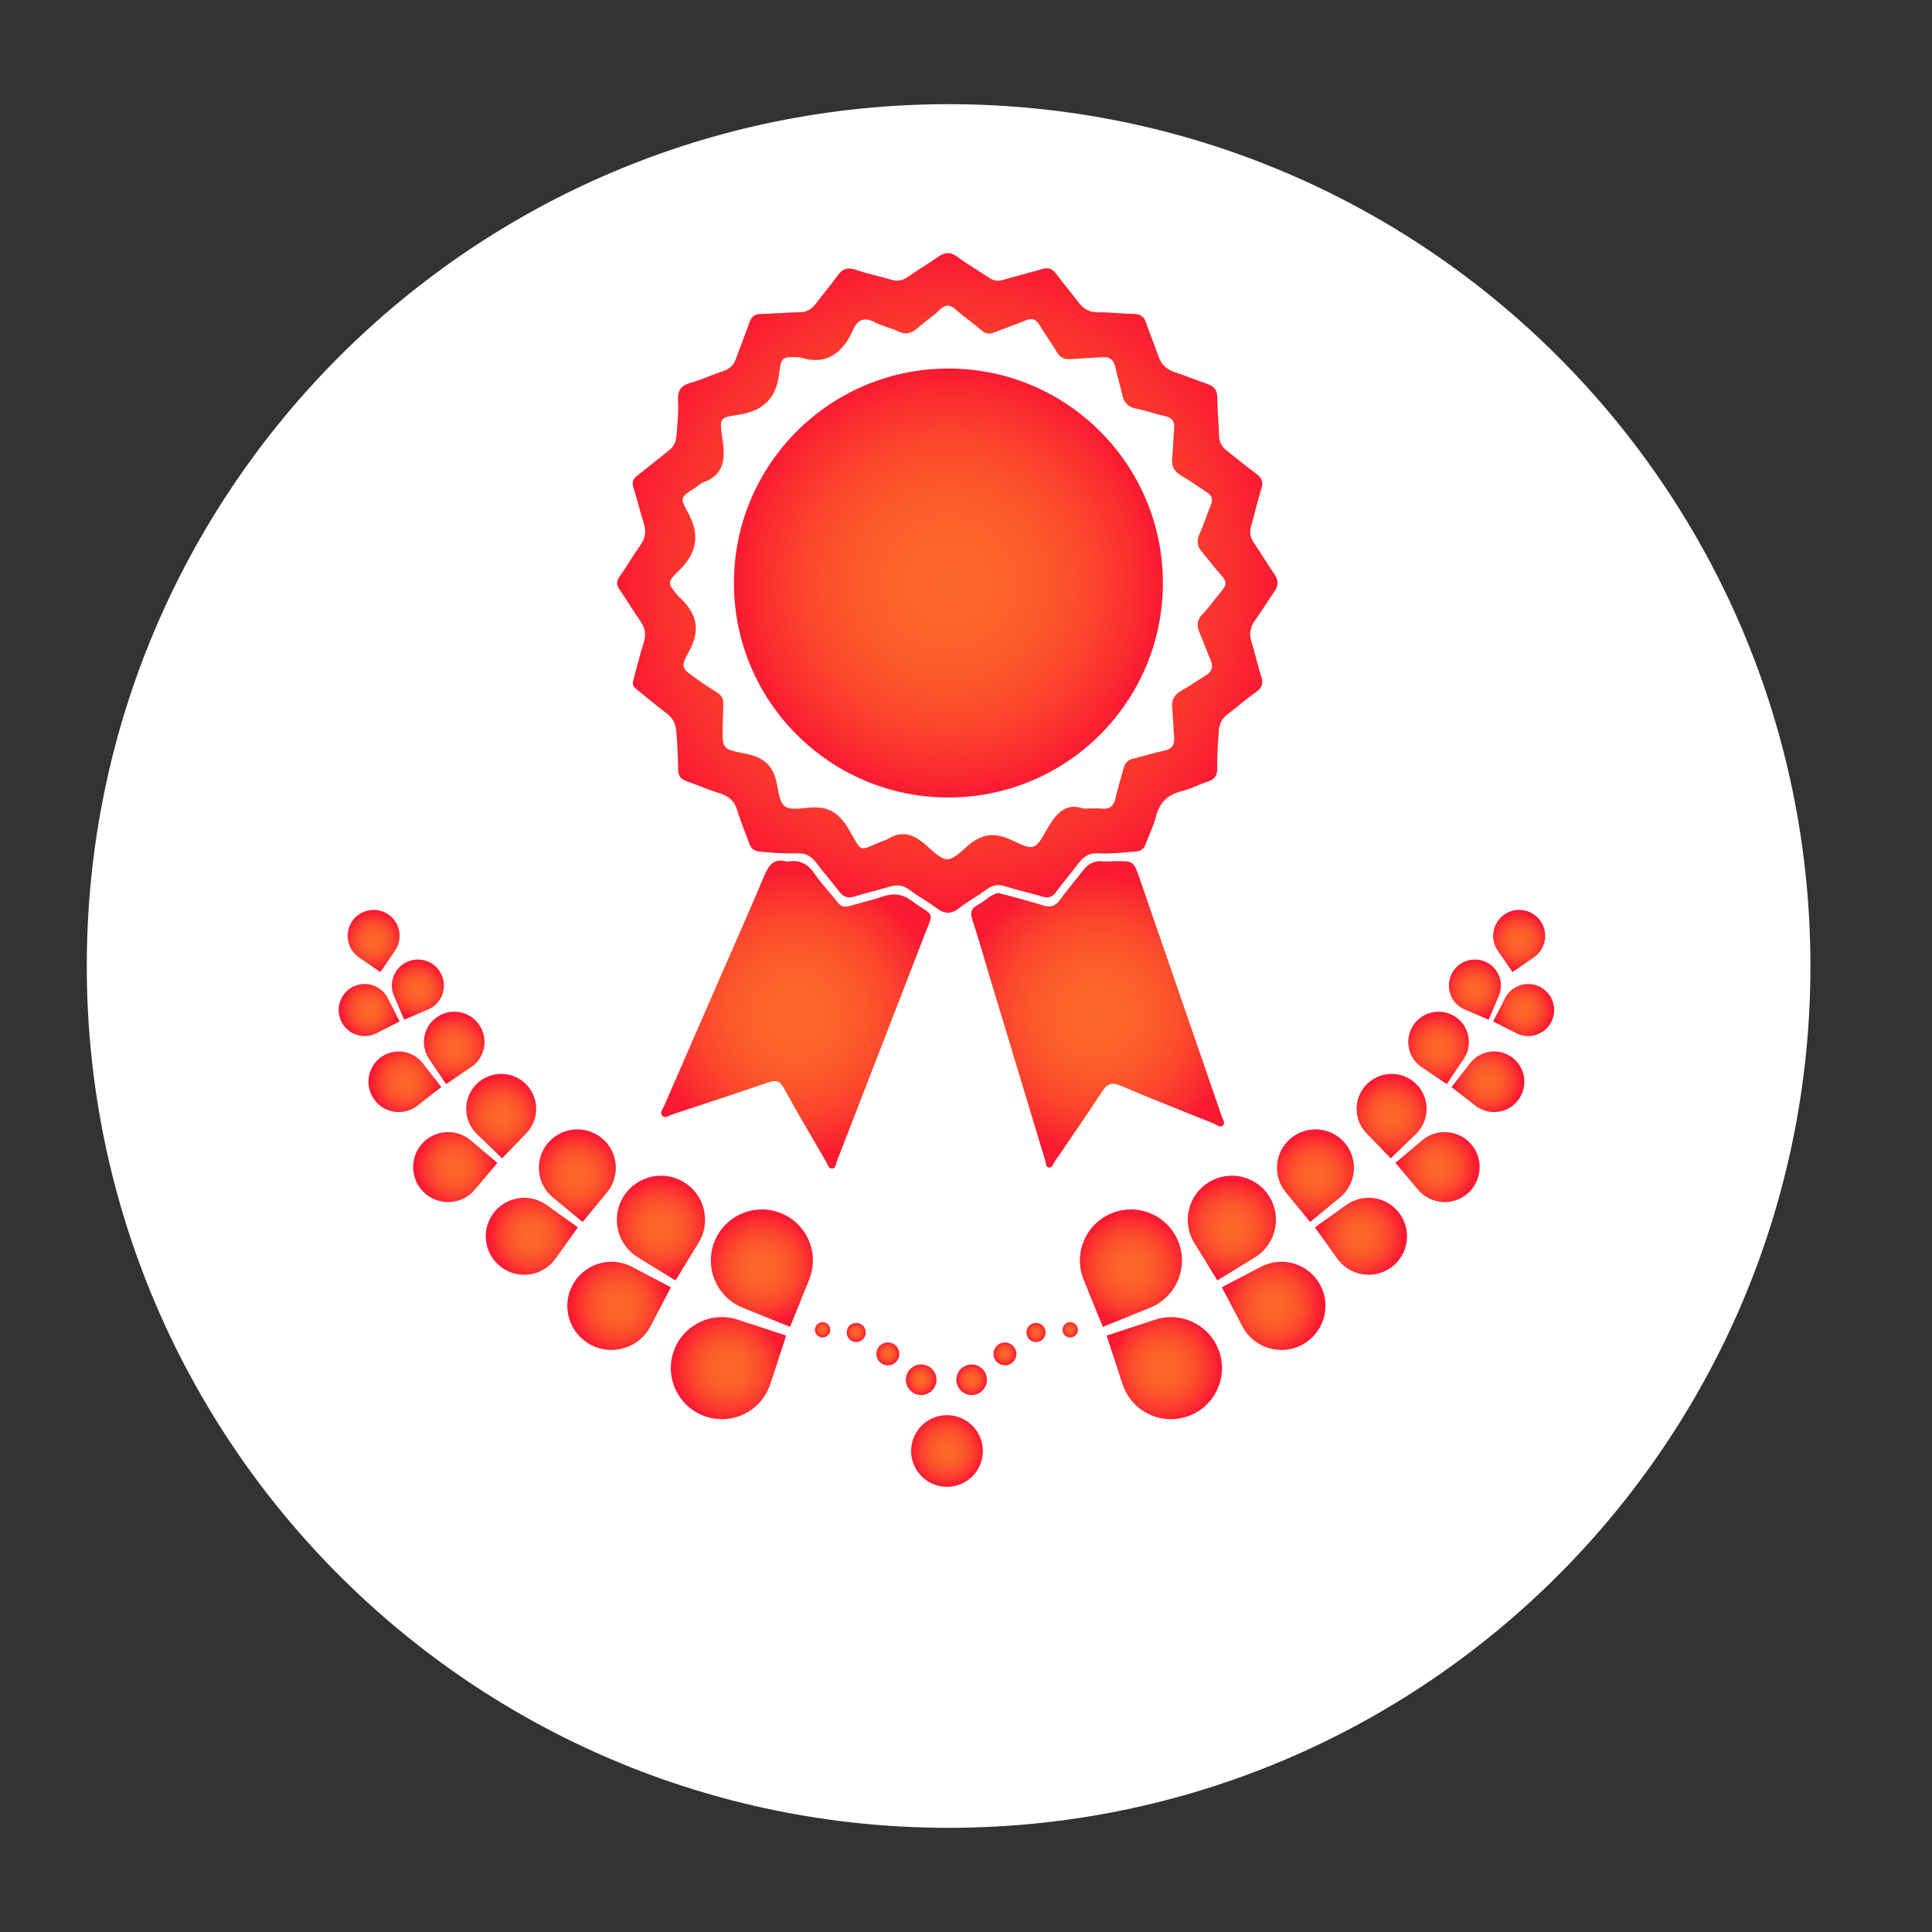 <?xml version="1.0" encoding="utf-8"?>
<!-- Generator: Adobe Illustrator 16.0.0, SVG Export Plug-In . SVG Version: 6.00 Build 0)  -->
<!DOCTYPE svg PUBLIC "-//W3C//DTD SVG 1.1//EN" "http://www.w3.org/Graphics/SVG/1.1/DTD/svg11.dtd">
<svg version="1.1" id="Capa_1" xmlns="http://www.w3.org/2000/svg" xmlns:xlink="http://www.w3.org/1999/xlink" x="0px" y="0px"
	 width="1080px" height="1080px" viewBox="0 0 1080 1080" enable-background="new 0 0 1080 1080" xml:space="preserve">
<rect x="0" y="0" width="1080" height="1080" fill="#333333" stroke="none"/>
<g>
	<g>
		<g>
			<g>
				<path fill-rule="evenodd" clip-rule="evenodd" fill="#FFFFFF" d="M1012.038,540.002c0,266.06-215.687,481.761-481.762,481.761
					c-266.071,0-481.764-215.701-481.764-481.761c0-266.067,215.692-481.765,481.764-481.765
					C796.352,58.237,1012.038,273.935,1012.038,540.002z"/>
			</g>
		</g>
	</g>
</g>
<g>
	
		<radialGradient id="SVGID_2_" cx="281.676" cy="620.177" r="27.278" gradientTransform="matrix(1.116 0 0 1.116 92.834 72.585)" gradientUnits="userSpaceOnUse">
		<stop  offset="0" style="stop-color:#FD6729"/>
		<stop  offset="0.237" style="stop-color:#FD6329"/>
		<stop  offset="0.461" style="stop-color:#FC582B"/>
		<stop  offset="0.679" style="stop-color:#FC452D"/>
		<stop  offset="0.893" style="stop-color:#FB2A30"/>
		<stop  offset="1" style="stop-color:#FA1A32"/>
	</radialGradient>
	<path fill="url(#SVGID_2_)" d="M430.604,773.689l8.886-27.112l-27.088-8.871c-14.979-4.907-31.096,3.255-36.003,18.229
		c-4.89,14.952,3.272,31.065,18.254,35.97C409.624,796.815,425.708,788.635,430.604,773.689"/>
	
		<radialGradient id="SVGID_4_" cx="298.391" cy="570.098" r="27.553" gradientTransform="matrix(1.116 0 0 1.116 92.834 72.585)" gradientUnits="userSpaceOnUse">
		<stop  offset="0" style="stop-color:#FD6729"/>
		<stop  offset="0.237" style="stop-color:#FD6329"/>
		<stop  offset="0.461" style="stop-color:#FC582B"/>
		<stop  offset="0.679" style="stop-color:#FC452D"/>
		<stop  offset="0.893" style="stop-color:#FB2A30"/>
		<stop  offset="1" style="stop-color:#FA1A32"/>
	</radialGradient>
	<path fill="url(#SVGID_4_)" d="M415.191,731.042l26.453,10.697l10.687-26.427c5.911-14.611-1.145-31.242-15.753-37.15
		c-14.586-5.896-31.213,1.154-37.124,15.763C393.543,708.538,400.609,725.139,415.191,731.042"/>
	
		<radialGradient id="SVGID_5_" cx="226.898" cy="588.984" r="24.097" gradientTransform="matrix(1.116 0 0 1.116 92.834 72.585)" gradientUnits="userSpaceOnUse">
		<stop  offset="0" style="stop-color:#FD6729"/>
		<stop  offset="0.237" style="stop-color:#FD6329"/>
		<stop  offset="0.461" style="stop-color:#FC582B"/>
		<stop  offset="0.679" style="stop-color:#FC452D"/>
		<stop  offset="0.893" style="stop-color:#FB2A30"/>
		<stop  offset="1" style="stop-color:#FA1A32"/>
	</radialGradient>
	<path fill="url(#SVGID_5_)" d="M363.613,741.44l11.445-21.848l-21.822-11.438c-12.062-6.321-26.969-1.661-33.294,10.397
		c-6.31,12.048-1.656,26.951,10.421,33.272C342.421,758.148,357.307,753.474,363.613,741.44"/>
	
		<radialGradient id="SVGID_6_" cx="247.842" cy="550.018" r="24.251" gradientTransform="matrix(1.116 0 0 1.116 92.834 72.585)" gradientUnits="userSpaceOnUse">
		<stop  offset="0" style="stop-color:#FD6729"/>
		<stop  offset="0.237" style="stop-color:#FD6329"/>
		<stop  offset="0.461" style="stop-color:#FC582B"/>
		<stop  offset="0.679" style="stop-color:#FC452D"/>
		<stop  offset="0.893" style="stop-color:#FB2A30"/>
		<stop  offset="1" style="stop-color:#FA1A32"/>
	</radialGradient>
	<path fill="url(#SVGID_6_)" d="M356.568,702.874l21.026,12.903l12.885-21.003c7.13-11.612,3.491-26.8-8.117-33.921
		c-11.594-7.115-26.771-3.477-33.9,8.128C341.333,680.595,344.983,695.76,356.568,702.874"/>
	
		<radialGradient id="SVGID_7_" cx="183.173" cy="554.139" r="21.258" gradientTransform="matrix(1.116 0 0 1.116 92.834 72.585)" gradientUnits="userSpaceOnUse">
		<stop  offset="0" style="stop-color:#FD6729"/>
		<stop  offset="0.237" style="stop-color:#FD6329"/>
		<stop  offset="0.461" style="stop-color:#FC582B"/>
		<stop  offset="0.679" style="stop-color:#FC452D"/>
		<stop  offset="0.893" style="stop-color:#FB2A30"/>
		<stop  offset="1" style="stop-color:#FA1A32"/>
	</radialGradient>
	<path fill="url(#SVGID_7_)" d="M310.529,703.607l12.516-17.509l-17.49-12.504c-9.671-6.9-23.113-4.672-30.021,4.999
		c-6.896,9.649-4.657,23.092,5.012,30.003C290.212,715.504,303.633,713.253,310.529,703.607"/>
	
		<radialGradient id="SVGID_8_" cx="205.971" cy="523.783" r="21.325" gradientTransform="matrix(1.116 0 0 1.116 92.834 72.585)" gradientUnits="userSpaceOnUse">
		<stop  offset="0" style="stop-color:#FD6729"/>
		<stop  offset="0.237" style="stop-color:#FD6329"/>
		<stop  offset="0.461" style="stop-color:#FC582B"/>
		<stop  offset="0.679" style="stop-color:#FC452D"/>
		<stop  offset="0.893" style="stop-color:#FB2A30"/>
		<stop  offset="1" style="stop-color:#FA1A32"/>
	</radialGradient>
	<path fill="url(#SVGID_8_)" d="M309.072,669.429l16.615,13.679l13.656-16.604c7.554-9.185,6.232-22.741-2.948-30.291
		c-9.161-7.539-22.718-6.214-30.276,2.963C298.569,648.352,299.912,661.894,309.072,669.429"/>
	
		<radialGradient id="SVGID_9_" cx="144.831" cy="519.475" r="19.397" gradientTransform="matrix(1.116 0 0 1.116 92.834 72.585)" gradientUnits="userSpaceOnUse">
		<stop  offset="0" style="stop-color:#FD6729"/>
		<stop  offset="0.237" style="stop-color:#FD6329"/>
		<stop  offset="0.461" style="stop-color:#FC582B"/>
		<stop  offset="0.679" style="stop-color:#FC452D"/>
		<stop  offset="0.893" style="stop-color:#FB2A30"/>
		<stop  offset="1" style="stop-color:#FA1A32"/>
	</radialGradient>
	<path fill="url(#SVGID_9_)" d="M265.441,665.009l12.609-14.963l-14.953-12.602c-8.265-6.955-20.611-5.903-27.574,2.357
		c-6.949,8.255-5.89,20.597,2.373,27.56C246.161,674.329,258.489,673.256,265.441,665.009"/>
	
		<radialGradient id="SVGID_10_" cx="167.84" cy="493.949" r="19.422" gradientTransform="matrix(1.116 0 0 1.116 92.834 72.585)" gradientUnits="userSpaceOnUse">
		<stop  offset="0" style="stop-color:#FD6729"/>
		<stop  offset="0.237" style="stop-color:#FD6329"/>
		<stop  offset="0.461" style="stop-color:#FC582B"/>
		<stop  offset="0.679" style="stop-color:#FC452D"/>
		<stop  offset="0.893" style="stop-color:#FB2A30"/>
		<stop  offset="1" style="stop-color:#FA1A32"/>
	</radialGradient>
	<path fill="url(#SVGID_10_)" d="M266.586,633.928l14.072,13.594l13.584-14.063c7.508-7.781,7.291-20.165-0.484-27.666
		c-7.763-7.498-20.146-7.285-27.655,0.493C258.59,614.059,258.829,626.43,266.586,633.928"/>
	
		<radialGradient id="SVGID_11_" cx="119.59" cy="476.748" r="16.78" gradientTransform="matrix(1.116 0 0 1.116 92.834 72.585)" gradientUnits="userSpaceOnUse">
		<stop  offset="0" style="stop-color:#FD6729"/>
		<stop  offset="0.237" style="stop-color:#FD6329"/>
		<stop  offset="0.461" style="stop-color:#FC582B"/>
		<stop  offset="0.679" style="stop-color:#FC452D"/>
		<stop  offset="0.893" style="stop-color:#FB2A30"/>
		<stop  offset="1" style="stop-color:#FA1A32"/>
	</radialGradient>
	<path fill="url(#SVGID_11_)" d="M233.299,618.091l13.379-10.409l-10.401-13.364c-5.748-7.388-16.397-8.724-23.79-2.975
		c-7.375,5.742-8.697,16.395-2.951,23.781C215.283,622.516,225.922,623.824,233.299,618.091"/>
	
		<radialGradient id="SVGID_12_" cx="144.315" cy="459.785" r="16.719" gradientTransform="matrix(1.116 0 0 1.116 92.834 72.585)" gradientUnits="userSpaceOnUse">
		<stop  offset="0" style="stop-color:#FD6729"/>
		<stop  offset="0.237" style="stop-color:#FD6329"/>
		<stop  offset="0.461" style="stop-color:#FC582B"/>
		<stop  offset="0.679" style="stop-color:#FC452D"/>
		<stop  offset="0.893" style="stop-color:#FB2A30"/>
		<stop  offset="1" style="stop-color:#FA1A32"/>
	</radialGradient>
	<path fill="url(#SVGID_12_)" d="M239.867,591.959l9.479,14.055l14.04-9.472c7.765-5.243,9.813-15.774,4.576-23.53
		c-5.232-7.753-15.76-9.797-23.527-4.558C236.675,573.684,234.645,584.214,239.867,591.959"/>
	
		<radialGradient id="SVGID_13_" cx="101.703" cy="440.826" r="14.2" gradientTransform="matrix(1.116 0 0 1.116 92.834 72.585)" gradientUnits="userSpaceOnUse">
		<stop  offset="0" style="stop-color:#FD6729"/>
		<stop  offset="0.237" style="stop-color:#FD6329"/>
		<stop  offset="0.461" style="stop-color:#FC582B"/>
		<stop  offset="0.679" style="stop-color:#FC452D"/>
		<stop  offset="0.893" style="stop-color:#FB2A30"/>
		<stop  offset="1" style="stop-color:#FA1A32"/>
	</radialGradient>
	<path fill="url(#SVGID_13_)" d="M210.436,577.587l12.97-6.597l-6.59-12.964c-3.649-7.155-12.405-10.014-19.571-6.372
		c-7.152,3.634-10,12.397-6.358,19.563C194.524,578.383,203.283,581.222,210.436,577.587"/>
	
		<radialGradient id="SVGID_14_" cx="126.119" cy="430.599" r="14.088" gradientTransform="matrix(1.116 0 0 1.116 92.834 72.585)" gradientUnits="userSpaceOnUse">
		<stop  offset="0" style="stop-color:#FD6729"/>
		<stop  offset="0.237" style="stop-color:#FD6329"/>
		<stop  offset="0.461" style="stop-color:#FC582B"/>
		<stop  offset="0.679" style="stop-color:#FC452D"/>
		<stop  offset="0.893" style="stop-color:#FB2A30"/>
		<stop  offset="1" style="stop-color:#FA1A32"/>
	</radialGradient>
	<path fill="url(#SVGID_14_)" d="M220.225,556.628l5.697,13.396l13.381-5.702c7.396-3.154,10.833-11.7,7.685-19.092
		c-3.144-7.383-11.689-10.826-19.088-7.675C220.505,540.703,217.082,549.248,220.225,556.628"/>
	
		<radialGradient id="SVGID_15_" cx="103.947" cy="406.242" r="14.361" gradientTransform="matrix(1.116 0 0 1.116 92.834 72.585)" gradientUnits="userSpaceOnUse">
		<stop  offset="0" style="stop-color:#FD6729"/>
		<stop  offset="0.237" style="stop-color:#FD6329"/>
		<stop  offset="0.461" style="stop-color:#FC582B"/>
		<stop  offset="0.679" style="stop-color:#FC452D"/>
		<stop  offset="0.893" style="stop-color:#FB2A30"/>
		<stop  offset="1" style="stop-color:#FA1A32"/>
	</radialGradient>
	<path fill="url(#SVGID_15_)" d="M200.619,535.16l11.99,8.244l8.231-11.985c4.558-6.627,2.874-15.686-3.745-20.231
		c-6.615-4.546-15.672-2.867-20.225,3.76C192.314,521.563,194.008,530.618,200.619,535.16"/>
</g>
<radialGradient id="SVGID_16_" cx="391.104" cy="661.668" r="17.949" gradientTransform="matrix(1.116 0 0 1.116 92.834 72.585)" gradientUnits="userSpaceOnUse">
	<stop  offset="0" style="stop-color:#FD6729"/>
	<stop  offset="0.237" style="stop-color:#FD6329"/>
	<stop  offset="0.461" style="stop-color:#FC582B"/>
	<stop  offset="0.679" style="stop-color:#FC452D"/>
	<stop  offset="0.893" style="stop-color:#FB2A30"/>
	<stop  offset="1" style="stop-color:#FA1A32"/>
</radialGradient>
<path fill="url(#SVGID_16_)" d="M549.42,811.128c0,0.347,0,0.675-0.022,1.026c-0.021,0.428-0.059,0.841-0.104,1.25
	c-0.037,0.252-0.06,0.514-0.104,0.761c-0.037,0.331-0.104,0.656-0.184,0.988c-0.061,0.325-0.141,0.653-0.222,0.981
	c-0.082,0.311-0.17,0.639-0.266,0.945c-0.081,0.31-0.186,0.615-0.31,0.926c-0.186,0.531-0.414,1.066-0.657,1.583
	c-0.458,0.94-0.967,1.867-1.564,2.728c-0.164,0.265-0.37,0.535-0.554,0.778c-0.186,0.269-0.392,0.517-0.591,0.764
	c-0.391,0.49-0.826,0.963-1.3,1.413c-0.206,0.229-0.449,0.449-0.699,0.657c-1.271,1.173-2.701,2.177-4.288,2.999
	c-0.244,0.122-0.495,0.248-0.738,0.347c-0.206,0.104-0.429,0.207-0.657,0.292c-0.229,0.1-0.472,0.203-0.715,0.288
	c-1.049,0.405-2.119,0.715-3.226,0.922c-0.288,0.06-0.599,0.104-0.886,0.145c-0.966,0.144-1.948,0.225-2.952,0.225
	c-11.07,0-20.044-8.974-20.044-20.018c0-11.069,8.974-20.039,20.044-20.039c0.51,0,1.004,0.019,1.497,0.059
	c0.489,0.044,0.982,0.104,1.455,0.165c0.346,0.041,0.68,0.104,1.026,0.185c0.449,0.085,0.885,0.167,1.313,0.311
	c0.089,0.019,0.191,0.037,0.266,0.063c0.495,0.141,1.012,0.325,1.507,0.51c0.243,0.084,0.486,0.185,0.715,0.288
	c0.288,0.125,0.554,0.246,0.842,0.35c0.509,0.266,1.025,0.535,1.521,0.823c0.413,0.243,0.797,0.49,1.165,0.76
	c0.126,0.082,0.251,0.162,0.355,0.244c0.324,0.229,0.656,0.472,0.959,0.737c0.413,0.328,0.826,0.68,1.194,1.048
	c0.229,0.207,0.452,0.432,0.657,0.657c0.288,0.288,0.576,0.576,0.819,0.904c0.266,0.306,0.517,0.616,0.761,0.94
	c0.184,0.229,0.347,0.454,0.495,0.702c0.76,1.088,1.394,2.262,1.91,3.49c0.104,0.229,0.206,0.472,0.288,0.716
	c0.141,0.373,0.266,0.741,0.392,1.114c0.096,0.324,0.184,0.634,0.266,0.963c0.347,1.273,0.554,2.608,0.612,3.98
	C549.42,810.431,549.42,810.777,549.42,811.128"/>
<radialGradient id="SVGID_17_" cx="328.805" cy="600.97" r="3.826" gradientTransform="matrix(1.116 0 0 1.116 92.834 72.585)" gradientUnits="userSpaceOnUse">
	<stop  offset="0" style="stop-color:#FD6729"/>
	<stop  offset="0.237" style="stop-color:#FD6329"/>
	<stop  offset="0.461" style="stop-color:#FC582B"/>
	<stop  offset="0.679" style="stop-color:#FC452D"/>
	<stop  offset="0.893" style="stop-color:#FB2A30"/>
	<stop  offset="1" style="stop-color:#FA1A32"/>
</radialGradient>
<path fill="url(#SVGID_17_)" d="M464.113,743.37c0,0.071,0,0.141-0.004,0.218c-0.004,0.093-0.015,0.177-0.021,0.262
	c-0.016,0.056-0.016,0.111-0.02,0.167c-0.011,0.069-0.021,0.14-0.044,0.214c-0.011,0.069-0.03,0.136-0.044,0.207
	c-0.022,0.065-0.041,0.136-0.06,0.198c-0.019,0.066-0.037,0.13-0.07,0.196c-0.033,0.117-0.084,0.229-0.136,0.339
	c-0.096,0.199-0.207,0.398-0.332,0.583c-0.034,0.056-0.082,0.114-0.119,0.166c-0.04,0.056-0.088,0.111-0.129,0.159
	c-0.08,0.106-0.173,0.21-0.272,0.306c-0.044,0.048-0.096,0.093-0.147,0.141c-0.272,0.246-0.58,0.461-0.916,0.638
	c-0.051,0.026-0.106,0.048-0.161,0.077c-0.042,0.016-0.09,0.037-0.138,0.056c-0.048,0.026-0.103,0.048-0.154,0.063
	c-0.225,0.084-0.45,0.15-0.687,0.195c-0.06,0.016-0.125,0.021-0.188,0.029c-0.203,0.029-0.417,0.053-0.632,0.053
	c-2.354,0-4.27-1.912-4.27-4.267c0-2.361,1.915-4.272,4.27-4.272c0.11,0,0.215,0.004,0.317,0.015
	c0.111,0.004,0.214,0.019,0.314,0.037c0.073,0.003,0.146,0.015,0.218,0.036c0.099,0.019,0.191,0.034,0.283,0.066
	c0.016,0.005,0.041,0.005,0.053,0.011c0.109,0.03,0.218,0.071,0.32,0.108c0.052,0.019,0.106,0.043,0.154,0.066
	c0.059,0.025,0.118,0.051,0.181,0.069c0.107,0.06,0.219,0.118,0.321,0.177c0.094,0.056,0.17,0.108,0.251,0.162
	c0.03,0.016,0.052,0.037,0.073,0.053c0.071,0.051,0.138,0.1,0.207,0.158c0.085,0.066,0.175,0.141,0.251,0.226
	c0.053,0.04,0.096,0.092,0.144,0.133c0.063,0.066,0.122,0.125,0.171,0.198c0.063,0.066,0.114,0.127,0.165,0.199
	c0.037,0.049,0.074,0.093,0.107,0.145c0.163,0.236,0.296,0.483,0.403,0.749c0.021,0.048,0.048,0.104,0.062,0.151
	c0.029,0.082,0.061,0.159,0.085,0.239c0.019,0.071,0.037,0.134,0.06,0.203c0.073,0.271,0.114,0.558,0.129,0.849
	C464.113,743.219,464.113,743.293,464.113,743.37"/>
<radialGradient id="SVGID_18_" cx="345.642" cy="602.303" r="4.782" gradientTransform="matrix(1.116 0 0 1.116 92.834 72.585)" gradientUnits="userSpaceOnUse">
	<stop  offset="0" style="stop-color:#FD6729"/>
	<stop  offset="0.237" style="stop-color:#FD6329"/>
	<stop  offset="0.461" style="stop-color:#FC582B"/>
	<stop  offset="0.679" style="stop-color:#FC452D"/>
	<stop  offset="0.893" style="stop-color:#FB2A30"/>
	<stop  offset="1" style="stop-color:#FA1A32"/>
</radialGradient>
<path fill="url(#SVGID_18_)" d="M483.972,744.857c0,0.092,0,0.177-0.003,0.273c-0.008,0.114-0.019,0.221-0.029,0.335
	c-0.011,0.063-0.016,0.134-0.03,0.2c-0.007,0.091-0.025,0.181-0.044,0.262c-0.019,0.088-0.044,0.178-0.063,0.266
	c-0.021,0.077-0.048,0.166-0.069,0.247s-0.052,0.163-0.085,0.248c-0.048,0.146-0.107,0.287-0.177,0.427
	c-0.114,0.244-0.258,0.49-0.416,0.724c-0.042,0.07-0.094,0.14-0.145,0.206c-0.052,0.074-0.107,0.141-0.159,0.203
	c-0.1,0.133-0.218,0.258-0.347,0.38c-0.057,0.06-0.118,0.118-0.185,0.174c-0.339,0.311-0.72,0.58-1.141,0.801
	c-0.069,0.029-0.136,0.063-0.198,0.092c-0.057,0.026-0.115,0.056-0.178,0.071c-0.059,0.032-0.125,0.062-0.188,0.085
	c-0.283,0.103-0.568,0.184-0.859,0.239c-0.078,0.019-0.159,0.025-0.232,0.037c-0.258,0.036-0.528,0.065-0.79,0.065
	c-2.951,0-5.335-2.391-5.335-5.335c0-2.952,2.384-5.34,5.335-5.34c0.134,0,0.262,0.004,0.399,0.016
	c0.133,0.015,0.262,0.033,0.391,0.048c0.092,0.003,0.181,0.025,0.27,0.052c0.121,0.019,0.24,0.037,0.351,0.077
	c0.022,0.008,0.051,0.008,0.072,0.021c0.127,0.034,0.267,0.077,0.399,0.133c0.063,0.019,0.13,0.048,0.188,0.078
	c0.077,0.033,0.151,0.066,0.229,0.089c0.137,0.073,0.274,0.147,0.406,0.225c0.107,0.063,0.21,0.125,0.306,0.196
	c0.037,0.021,0.066,0.048,0.097,0.069c0.085,0.06,0.174,0.126,0.255,0.2c0.113,0.08,0.221,0.177,0.317,0.276
	c0.059,0.055,0.12,0.11,0.177,0.169c0.077,0.082,0.151,0.155,0.214,0.24c0.078,0.085,0.145,0.17,0.207,0.255
	c0.051,0.059,0.088,0.122,0.129,0.188c0.203,0.289,0.368,0.602,0.513,0.931c0.025,0.059,0.052,0.126,0.074,0.192
	c0.043,0.096,0.069,0.198,0.106,0.294c0.021,0.085,0.048,0.17,0.069,0.255c0.093,0.344,0.148,0.693,0.167,1.06
	C483.972,744.673,483.972,744.766,483.972,744.857"/>
<radialGradient id="SVGID_19_" cx="361.484" cy="613.037" r="5.739" gradientTransform="matrix(1.116 0 0 1.116 92.834 72.585)" gradientUnits="userSpaceOnUse">
	<stop  offset="0" style="stop-color:#FD6729"/>
	<stop  offset="0.237" style="stop-color:#FD6329"/>
	<stop  offset="0.461" style="stop-color:#FC582B"/>
	<stop  offset="0.679" style="stop-color:#FC452D"/>
	<stop  offset="0.893" style="stop-color:#FB2A30"/>
	<stop  offset="1" style="stop-color:#FA1A32"/>
</radialGradient>
<path fill="url(#SVGID_19_)" d="M502.725,756.838c0,0.115,0,0.219-0.007,0.333c-0.004,0.136-0.019,0.266-0.034,0.397
	c-0.015,0.078-0.018,0.162-0.028,0.241c-0.016,0.11-0.034,0.214-0.059,0.313c-0.023,0.107-0.048,0.215-0.074,0.314
	c-0.03,0.104-0.053,0.21-0.085,0.306c-0.026,0.1-0.06,0.195-0.097,0.296c-0.066,0.17-0.137,0.343-0.213,0.506
	c-0.145,0.298-0.311,0.594-0.503,0.874c-0.048,0.08-0.11,0.17-0.173,0.254c-0.063,0.078-0.126,0.162-0.192,0.233
	c-0.122,0.162-0.258,0.317-0.413,0.461c-0.063,0.074-0.141,0.14-0.221,0.206c-0.41,0.369-0.868,0.694-1.374,0.963
	c-0.076,0.037-0.158,0.07-0.235,0.111c-0.066,0.025-0.137,0.06-0.211,0.084c-0.073,0.034-0.15,0.071-0.231,0.097
	c-0.333,0.129-0.676,0.226-1.026,0.292c-0.092,0.021-0.192,0.029-0.284,0.04c-0.307,0.048-0.628,0.082-0.944,0.082
	c-3.54,0-6.41-2.871-6.41-6.403c0-3.538,2.87-6.405,6.41-6.405c0.162,0,0.316,0.004,0.476,0.019
	c0.162,0.015,0.314,0.037,0.469,0.055c0.113,0.012,0.219,0.034,0.325,0.06c0.15,0.026,0.288,0.048,0.421,0.104
	c0.024,0,0.062,0.004,0.088,0.015c0.155,0.044,0.317,0.103,0.477,0.166c0.081,0.026,0.158,0.059,0.231,0.093
	c0.094,0.036,0.178,0.073,0.27,0.103c0.166,0.093,0.328,0.174,0.486,0.273c0.133,0.077,0.255,0.155,0.373,0.236
	c0.041,0.025,0.078,0.055,0.111,0.081c0.104,0.074,0.207,0.147,0.31,0.236c0.133,0.1,0.263,0.217,0.38,0.336
	c0.071,0.066,0.145,0.136,0.211,0.206c0.093,0.096,0.186,0.188,0.258,0.287c0.089,0.101,0.167,0.2,0.248,0.307
	c0.063,0.071,0.106,0.141,0.159,0.222c0.243,0.351,0.442,0.724,0.607,1.114c0.03,0.078,0.067,0.155,0.092,0.232
	c0.046,0.118,0.09,0.24,0.127,0.357c0.032,0.101,0.055,0.2,0.085,0.304c0.11,0.409,0.177,0.83,0.195,1.272
	C502.725,756.617,502.725,756.729,502.725,756.838"/>
<radialGradient id="SVGID_20_" cx="403.441" cy="625.981" r="7.65" gradientTransform="matrix(1.116 0 0 1.116 92.834 72.585)" gradientUnits="userSpaceOnUse">
	<stop  offset="0" style="stop-color:#FD6729"/>
	<stop  offset="0.237" style="stop-color:#FD6329"/>
	<stop  offset="0.461" style="stop-color:#FC582B"/>
	<stop  offset="0.679" style="stop-color:#FC452D"/>
	<stop  offset="0.893" style="stop-color:#FB2A30"/>
	<stop  offset="1" style="stop-color:#FA1A32"/>
</radialGradient>
<path fill="url(#SVGID_20_)" d="M551.692,771.288c0,0.15,0,0.284,0,0.436c-0.008,0.188-0.029,0.357-0.052,0.531
	c-0.015,0.107-0.021,0.222-0.044,0.324c-0.015,0.148-0.036,0.292-0.082,0.421c-0.021,0.141-0.059,0.287-0.087,0.421
	c-0.037,0.133-0.074,0.276-0.119,0.401c-0.029,0.138-0.073,0.267-0.132,0.392c-0.082,0.232-0.178,0.469-0.281,0.683
	c-0.186,0.402-0.413,0.79-0.665,1.155c-0.073,0.122-0.154,0.236-0.235,0.347c-0.081,0.111-0.162,0.218-0.251,0.317
	c-0.162,0.21-0.347,0.417-0.554,0.609c-0.08,0.096-0.191,0.184-0.295,0.28c-0.546,0.49-1.159,0.926-1.837,1.276
	c-0.096,0.048-0.207,0.1-0.303,0.147c-0.097,0.037-0.192,0.086-0.288,0.115c-0.096,0.048-0.199,0.096-0.31,0.133
	c-0.451,0.169-0.9,0.294-1.373,0.384c-0.118,0.032-0.251,0.04-0.376,0.059c-0.407,0.059-0.834,0.099-1.263,0.099
	c-4.716,0-8.538-3.822-8.538-8.53c0-4.723,3.822-8.539,8.538-8.539c0.222,0,0.429,0.005,0.636,0.019
	c0.22,0.023,0.427,0.048,0.627,0.078c0.146,0.007,0.287,0.037,0.435,0.074c0.199,0.036,0.384,0.066,0.569,0.133
	c0.036,0.011,0.073,0.014,0.109,0.025c0.206,0.066,0.421,0.137,0.636,0.222c0.11,0.032,0.214,0.073,0.31,0.118
	c0.125,0.055,0.235,0.104,0.362,0.146c0.213,0.122,0.427,0.233,0.649,0.354c0.177,0.111,0.338,0.21,0.493,0.318
	c0.052,0.036,0.104,0.073,0.155,0.11c0.133,0.099,0.273,0.202,0.397,0.321c0.186,0.132,0.355,0.283,0.511,0.442
	c0.103,0.085,0.198,0.177,0.287,0.272c0.126,0.126,0.236,0.255,0.347,0.388c0.118,0.134,0.214,0.27,0.325,0.402
	c0.081,0.1,0.14,0.192,0.214,0.299c0.324,0.466,0.591,0.967,0.812,1.491c0.037,0.103,0.089,0.203,0.119,0.31
	c0.065,0.154,0.117,0.317,0.169,0.469c0.045,0.137,0.082,0.266,0.119,0.413c0.14,0.538,0.235,1.1,0.265,1.694
	C551.692,770.996,551.692,771.137,551.692,771.288"/>
<g>
	
		<radialGradient id="SVGID_21_" cx="499.935" cy="620.177" r="27.278" gradientTransform="matrix(1.116 0 0 1.116 92.834 72.585)" gradientUnits="userSpaceOnUse">
		<stop  offset="0" style="stop-color:#FD6729"/>
		<stop  offset="0.237" style="stop-color:#FD6329"/>
		<stop  offset="0.461" style="stop-color:#FC582B"/>
		<stop  offset="0.679" style="stop-color:#FC452D"/>
		<stop  offset="0.893" style="stop-color:#FB2A30"/>
		<stop  offset="1" style="stop-color:#FA1A32"/>
	</radialGradient>
	<path fill="url(#SVGID_21_)" d="M627.485,773.689l-8.886-27.112l27.083-8.871c14.981-4.907,31.1,3.255,36.007,18.229
		c4.894,14.952-3.276,31.065-18.25,35.97C648.466,796.815,632.377,788.635,627.485,773.689"/>
	
		<radialGradient id="SVGID_22_" cx="483.218" cy="570.098" r="27.553" gradientTransform="matrix(1.116 0 0 1.116 92.834 72.585)" gradientUnits="userSpaceOnUse">
		<stop  offset="0" style="stop-color:#FD6729"/>
		<stop  offset="0.237" style="stop-color:#FD6329"/>
		<stop  offset="0.461" style="stop-color:#FC582B"/>
		<stop  offset="0.679" style="stop-color:#FC452D"/>
		<stop  offset="0.893" style="stop-color:#FB2A30"/>
		<stop  offset="1" style="stop-color:#FA1A32"/>
	</radialGradient>
	<path fill="url(#SVGID_22_)" d="M642.894,731.042l-26.449,10.697l-10.687-26.427c-5.911-14.611,1.144-31.242,15.75-37.15
		c14.589-5.896,31.216,1.154,37.127,15.763C664.546,708.538,657.476,725.139,642.894,731.042"/>
	
		<radialGradient id="SVGID_23_" cx="554.709" cy="588.984" r="24.099" gradientTransform="matrix(1.116 0 0 1.116 92.834 72.585)" gradientUnits="userSpaceOnUse">
		<stop  offset="0" style="stop-color:#FD6729"/>
		<stop  offset="0.237" style="stop-color:#FD6329"/>
		<stop  offset="0.461" style="stop-color:#FC582B"/>
		<stop  offset="0.679" style="stop-color:#FC452D"/>
		<stop  offset="0.893" style="stop-color:#FB2A30"/>
		<stop  offset="1" style="stop-color:#FA1A32"/>
	</radialGradient>
	<path fill="url(#SVGID_23_)" d="M694.472,741.44l-11.445-21.848l21.822-11.438c12.065-6.321,26.974-1.661,33.298,10.397
		c6.31,12.048,1.652,26.951-10.414,33.272C715.667,758.148,700.781,753.474,694.472,741.44"/>
	
		<radialGradient id="SVGID_24_" cx="533.768" cy="550.018" r="24.251" gradientTransform="matrix(1.116 0 0 1.116 92.834 72.585)" gradientUnits="userSpaceOnUse">
		<stop  offset="0" style="stop-color:#FD6729"/>
		<stop  offset="0.237" style="stop-color:#FD6329"/>
		<stop  offset="0.461" style="stop-color:#FC582B"/>
		<stop  offset="0.679" style="stop-color:#FC452D"/>
		<stop  offset="0.893" style="stop-color:#FB2A30"/>
		<stop  offset="1" style="stop-color:#FA1A32"/>
	</radialGradient>
	<path fill="url(#SVGID_24_)" d="M701.52,702.874l-21.025,12.903l-12.885-21.003c-7.129-11.612-3.49-26.8,8.118-33.921
		c11.594-7.115,26.773-3.477,33.903,8.128C716.76,680.595,713.106,695.76,701.52,702.874"/>
	
		<radialGradient id="SVGID_25_" cx="598.435" cy="554.139" r="21.259" gradientTransform="matrix(1.116 0 0 1.116 92.834 72.585)" gradientUnits="userSpaceOnUse">
		<stop  offset="0" style="stop-color:#FD6729"/>
		<stop  offset="0.237" style="stop-color:#FD6329"/>
		<stop  offset="0.461" style="stop-color:#FC582B"/>
		<stop  offset="0.679" style="stop-color:#FC452D"/>
		<stop  offset="0.893" style="stop-color:#FB2A30"/>
		<stop  offset="1" style="stop-color:#FA1A32"/>
	</radialGradient>
	<path fill="url(#SVGID_25_)" d="M747.556,703.607l-12.516-17.509l17.489-12.504c9.676-6.9,23.114-4.672,30.021,4.999
		c6.901,9.649,4.665,23.092-5.011,30.003C767.881,715.504,754.456,713.253,747.556,703.607"/>
	
		<radialGradient id="SVGID_26_" cx="575.635" cy="523.783" r="21.326" gradientTransform="matrix(1.116 0 0 1.116 92.834 72.585)" gradientUnits="userSpaceOnUse">
		<stop  offset="0" style="stop-color:#FD6729"/>
		<stop  offset="0.237" style="stop-color:#FD6329"/>
		<stop  offset="0.461" style="stop-color:#FC582B"/>
		<stop  offset="0.679" style="stop-color:#FC452D"/>
		<stop  offset="0.893" style="stop-color:#FB2A30"/>
		<stop  offset="1" style="stop-color:#FA1A32"/>
	</radialGradient>
	<path fill="url(#SVGID_26_)" d="M749.017,669.429l-16.619,13.679l-13.653-16.604c-7.556-9.185-6.236-22.741,2.945-30.291
		c9.165-7.539,22.723-6.214,30.278,2.963C759.519,648.352,758.175,661.894,749.017,669.429"/>
	
		<radialGradient id="SVGID_27_" cx="636.776" cy="519.475" r="19.398" gradientTransform="matrix(1.116 0 0 1.116 92.834 72.585)" gradientUnits="userSpaceOnUse">
		<stop  offset="0" style="stop-color:#FD6729"/>
		<stop  offset="0.237" style="stop-color:#FD6329"/>
		<stop  offset="0.461" style="stop-color:#FC582B"/>
		<stop  offset="0.679" style="stop-color:#FC452D"/>
		<stop  offset="0.893" style="stop-color:#FB2A30"/>
		<stop  offset="1" style="stop-color:#FA1A32"/>
	</radialGradient>
	<path fill="url(#SVGID_27_)" d="M792.647,665.009l-12.613-14.963l14.953-12.602c8.265-6.955,20.611-5.903,27.578,2.357
		c6.951,8.255,5.889,20.597-2.377,27.56C811.924,674.329,799.599,673.256,792.647,665.009"/>
	
		<radialGradient id="SVGID_28_" cx="613.768" cy="493.949" r="19.422" gradientTransform="matrix(1.116 0 0 1.116 92.834 72.585)" gradientUnits="userSpaceOnUse">
		<stop  offset="0" style="stop-color:#FD6729"/>
		<stop  offset="0.237" style="stop-color:#FD6329"/>
		<stop  offset="0.461" style="stop-color:#FC582B"/>
		<stop  offset="0.679" style="stop-color:#FC452D"/>
		<stop  offset="0.893" style="stop-color:#FB2A30"/>
		<stop  offset="1" style="stop-color:#FA1A32"/>
	</radialGradient>
	<path fill="url(#SVGID_28_)" d="M791.504,633.928l-14.075,13.594l-13.578-14.063c-7.514-7.781-7.299-20.165,0.479-27.666
		c7.765-7.498,20.147-7.285,27.653,0.493C799.495,614.059,799.26,626.43,791.504,633.928"/>
	
		<radialGradient id="SVGID_29_" cx="662.016" cy="476.748" r="16.781" gradientTransform="matrix(1.116 0 0 1.116 92.834 72.585)" gradientUnits="userSpaceOnUse">
		<stop  offset="0" style="stop-color:#FD6729"/>
		<stop  offset="0.237" style="stop-color:#FD6329"/>
		<stop  offset="0.461" style="stop-color:#FC582B"/>
		<stop  offset="0.679" style="stop-color:#FC452D"/>
		<stop  offset="0.893" style="stop-color:#FB2A30"/>
		<stop  offset="1" style="stop-color:#FA1A32"/>
	</radialGradient>
	<path fill="url(#SVGID_29_)" d="M824.786,618.091l-13.379-10.409l10.405-13.364c5.749-7.388,16.398-8.724,23.794-2.975
		c7.372,5.742,8.692,16.395,2.943,23.781C842.809,622.516,832.166,623.824,824.786,618.091"/>
	
		<radialGradient id="SVGID_30_" cx="637.293" cy="459.785" r="16.719" gradientTransform="matrix(1.116 0 0 1.116 92.834 72.585)" gradientUnits="userSpaceOnUse">
		<stop  offset="0" style="stop-color:#FD6729"/>
		<stop  offset="0.237" style="stop-color:#FD6329"/>
		<stop  offset="0.461" style="stop-color:#FC582B"/>
		<stop  offset="0.679" style="stop-color:#FC452D"/>
		<stop  offset="0.893" style="stop-color:#FB2A30"/>
		<stop  offset="1" style="stop-color:#FA1A32"/>
	</radialGradient>
	<path fill="url(#SVGID_30_)" d="M818.218,591.959l-9.475,14.055l-14.044-9.472c-7.764-5.243-9.808-15.774-4.569-23.53
		c5.226-7.753,15.758-9.797,23.521-4.558C821.422,573.684,823.443,584.214,818.218,591.959"/>
	
		<radialGradient id="SVGID_31_" cx="679.906" cy="440.826" r="14.2" gradientTransform="matrix(1.116 0 0 1.116 92.834 72.585)" gradientUnits="userSpaceOnUse">
		<stop  offset="0" style="stop-color:#FD6729"/>
		<stop  offset="0.237" style="stop-color:#FD6329"/>
		<stop  offset="0.461" style="stop-color:#FC582B"/>
		<stop  offset="0.679" style="stop-color:#FC452D"/>
		<stop  offset="0.893" style="stop-color:#FB2A30"/>
		<stop  offset="1" style="stop-color:#FA1A32"/>
	</radialGradient>
	<path fill="url(#SVGID_31_)" d="M847.657,577.587l-12.974-6.597l6.591-12.964c3.645-7.155,12.404-10.014,19.57-6.372
		c7.151,3.634,10,12.397,6.361,19.563C863.561,578.383,854.808,581.222,847.657,577.587"/>
	
		<radialGradient id="SVGID_32_" cx="655.488" cy="430.599" r="14.088" gradientTransform="matrix(1.116 0 0 1.116 92.834 72.585)" gradientUnits="userSpaceOnUse">
		<stop  offset="0" style="stop-color:#FD6729"/>
		<stop  offset="0.237" style="stop-color:#FD6329"/>
		<stop  offset="0.461" style="stop-color:#FC582B"/>
		<stop  offset="0.679" style="stop-color:#FC452D"/>
		<stop  offset="0.893" style="stop-color:#FB2A30"/>
		<stop  offset="1" style="stop-color:#FA1A32"/>
	</radialGradient>
	<path fill="url(#SVGID_32_)" d="M837.864,556.628l-5.698,13.396l-13.372-5.702c-7.402-3.154-10.841-11.7-7.697-19.092
		c3.151-7.383,11.697-10.826,19.092-7.675C837.583,540.703,841.008,549.248,837.864,556.628"/>
	
		<radialGradient id="SVGID_33_" cx="677.661" cy="406.242" r="14.361" gradientTransform="matrix(1.116 0 0 1.116 92.834 72.585)" gradientUnits="userSpaceOnUse">
		<stop  offset="0" style="stop-color:#FD6729"/>
		<stop  offset="0.237" style="stop-color:#FD6329"/>
		<stop  offset="0.461" style="stop-color:#FC582B"/>
		<stop  offset="0.679" style="stop-color:#FC452D"/>
		<stop  offset="0.893" style="stop-color:#FB2A30"/>
		<stop  offset="1" style="stop-color:#FA1A32"/>
	</radialGradient>
	<path fill="url(#SVGID_33_)" d="M857.472,535.16l-11.992,8.244l-8.236-11.985c-4.552-6.627-2.87-15.686,3.75-20.231
		c6.619-4.546,15.668-2.867,20.221,3.76C865.774,521.563,864.084,530.618,857.472,535.16"/>
</g>
<radialGradient id="SVGID_34_" cx="452.802" cy="600.97" r="3.827" gradientTransform="matrix(1.116 0 0 1.116 92.834 72.585)" gradientUnits="userSpaceOnUse">
	<stop  offset="0" style="stop-color:#FD6729"/>
	<stop  offset="0.237" style="stop-color:#FD6329"/>
	<stop  offset="0.461" style="stop-color:#FC582B"/>
	<stop  offset="0.679" style="stop-color:#FC452D"/>
	<stop  offset="0.893" style="stop-color:#FB2A30"/>
	<stop  offset="1" style="stop-color:#FA1A32"/>
</radialGradient>
<path fill="url(#SVGID_34_)" d="M593.973,743.37c0,0.071,0,0.141,0.007,0.218c0.007,0.093,0.015,0.177,0.022,0.262
	c0.015,0.056,0.015,0.111,0.021,0.167c0.008,0.069,0.021,0.14,0.037,0.214c0.016,0.069,0.037,0.136,0.053,0.207
	c0.014,0.065,0.036,0.136,0.059,0.198c0.014,0.066,0.037,0.13,0.065,0.196c0.037,0.117,0.081,0.229,0.133,0.339
	c0.104,0.199,0.207,0.398,0.332,0.583c0.037,0.056,0.082,0.114,0.119,0.166c0.044,0.056,0.087,0.111,0.133,0.159
	c0.081,0.106,0.169,0.21,0.272,0.306c0.044,0.048,0.097,0.093,0.148,0.141c0.272,0.246,0.575,0.461,0.915,0.638
	c0.051,0.026,0.104,0.048,0.162,0.077c0.043,0.016,0.088,0.037,0.133,0.056c0.051,0.026,0.103,0.048,0.155,0.063
	c0.229,0.084,0.45,0.15,0.687,0.195c0.065,0.016,0.124,0.021,0.191,0.029c0.206,0.029,0.412,0.053,0.627,0.053
	c2.362,0,4.272-1.912,4.272-4.267c0-2.361-1.91-4.272-4.272-4.272c-0.11,0-0.215,0.004-0.317,0.015
	c-0.104,0.004-0.214,0.019-0.31,0.037c-0.074,0.003-0.148,0.015-0.215,0.036c-0.104,0.019-0.199,0.034-0.28,0.066
	c-0.021,0.005-0.044,0.005-0.059,0.011c-0.104,0.03-0.214,0.071-0.324,0.108c-0.053,0.019-0.104,0.043-0.155,0.066
	c-0.059,0.025-0.118,0.051-0.178,0.069c-0.11,0.06-0.214,0.118-0.325,0.177c-0.08,0.056-0.169,0.108-0.25,0.162
	c-0.023,0.016-0.052,0.037-0.073,0.053c-0.067,0.051-0.133,0.1-0.2,0.158c-0.088,0.066-0.177,0.141-0.258,0.226
	c-0.045,0.04-0.096,0.092-0.133,0.133c-0.066,0.066-0.126,0.125-0.178,0.198c-0.059,0.066-0.11,0.127-0.169,0.199
	c-0.037,0.049-0.067,0.093-0.096,0.145c-0.164,0.236-0.303,0.483-0.414,0.749c-0.022,0.048-0.044,0.104-0.06,0.151
	c-0.029,0.082-0.059,0.159-0.08,0.239c-0.022,0.071-0.045,0.134-0.059,0.203c-0.074,0.271-0.119,0.558-0.134,0.849
	C593.973,743.219,593.973,743.293,593.973,743.37"/>
<radialGradient id="SVGID_35_" cx="435.688" cy="602.303" r="4.783" gradientTransform="matrix(1.116 0 0 1.116 92.834 72.585)" gradientUnits="userSpaceOnUse">
	<stop  offset="0" style="stop-color:#FD6729"/>
	<stop  offset="0.237" style="stop-color:#FD6329"/>
	<stop  offset="0.461" style="stop-color:#FC582B"/>
	<stop  offset="0.679" style="stop-color:#FC452D"/>
	<stop  offset="0.893" style="stop-color:#FB2A30"/>
	<stop  offset="1" style="stop-color:#FA1A32"/>
</radialGradient>
<path fill="url(#SVGID_35_)" d="M573.804,744.857c0,0.092,0,0.177,0.006,0.273c0.008,0.114,0.016,0.221,0.022,0.335
	c0.015,0.063,0.021,0.134,0.03,0.2c0.014,0.091,0.028,0.181,0.051,0.262c0.015,0.088,0.037,0.178,0.06,0.266
	c0.022,0.077,0.044,0.166,0.074,0.247c0.021,0.081,0.044,0.163,0.081,0.248c0.051,0.146,0.11,0.287,0.177,0.427
	c0.118,0.244,0.258,0.49,0.413,0.724c0.045,0.07,0.096,0.14,0.147,0.206c0.052,0.074,0.104,0.141,0.154,0.203
	c0.105,0.133,0.223,0.258,0.347,0.38c0.061,0.06,0.119,0.118,0.186,0.174c0.347,0.311,0.73,0.58,1.145,0.801
	c0.065,0.029,0.132,0.063,0.198,0.092c0.06,0.026,0.111,0.056,0.177,0.071c0.06,0.032,0.127,0.062,0.191,0.085
	c0.281,0.103,0.562,0.184,0.857,0.239c0.074,0.019,0.154,0.025,0.235,0.037c0.26,0.036,0.525,0.065,0.79,0.065
	c2.944,0,5.336-2.391,5.336-5.335c0-2.952-2.392-5.34-5.336-5.34c-0.141,0-0.265,0.004-0.397,0.016
	c-0.133,0.015-0.267,0.033-0.393,0.048c-0.087,0.003-0.184,0.025-0.272,0.052c-0.125,0.019-0.243,0.037-0.347,0.077
	c-0.029,0.008-0.059,0.008-0.074,0.021c-0.133,0.034-0.266,0.077-0.399,0.133c-0.064,0.019-0.132,0.048-0.191,0.078
	c-0.081,0.033-0.147,0.066-0.228,0.089c-0.133,0.073-0.267,0.147-0.399,0.225c-0.117,0.063-0.214,0.125-0.317,0.196
	c-0.029,0.021-0.066,0.048-0.088,0.069c-0.088,0.06-0.178,0.126-0.259,0.2c-0.11,0.08-0.222,0.177-0.317,0.276
	c-0.06,0.055-0.125,0.11-0.177,0.169c-0.074,0.082-0.155,0.155-0.214,0.24c-0.074,0.085-0.148,0.17-0.207,0.255
	c-0.052,0.059-0.089,0.122-0.133,0.188c-0.198,0.289-0.369,0.602-0.502,0.931c-0.029,0.059-0.059,0.126-0.08,0.192
	c-0.037,0.096-0.074,0.198-0.104,0.294c-0.03,0.085-0.052,0.17-0.074,0.255c-0.089,0.344-0.147,0.693-0.163,1.06
	C573.804,744.673,573.804,744.766,573.804,744.857"/>
<radialGradient id="SVGID_36_" cx="420.127" cy="613.037" r="5.738" gradientTransform="matrix(1.116 0 0 1.116 92.834 72.585)" gradientUnits="userSpaceOnUse">
	<stop  offset="0" style="stop-color:#FD6729"/>
	<stop  offset="0.237" style="stop-color:#FD6329"/>
	<stop  offset="0.461" style="stop-color:#FC582B"/>
	<stop  offset="0.679" style="stop-color:#FC452D"/>
	<stop  offset="0.893" style="stop-color:#FB2A30"/>
	<stop  offset="1" style="stop-color:#FA1A32"/>
</radialGradient>
<path fill="url(#SVGID_36_)" d="M555.368,756.838c0,0.115,0,0.219,0,0.333c0.007,0.136,0.021,0.266,0.035,0.397
	c0.016,0.078,0.023,0.162,0.031,0.241c0.021,0.11,0.037,0.214,0.065,0.313c0.015,0.107,0.046,0.215,0.067,0.314
	c0.028,0.104,0.059,0.21,0.088,0.306c0.022,0.1,0.06,0.195,0.097,0.296c0.059,0.17,0.133,0.343,0.214,0.506
	c0.14,0.298,0.31,0.594,0.502,0.874c0.051,0.08,0.11,0.17,0.17,0.254c0.059,0.078,0.132,0.162,0.191,0.233
	c0.125,0.162,0.266,0.317,0.412,0.461c0.068,0.074,0.141,0.14,0.223,0.206c0.413,0.369,0.87,0.694,1.372,0.963
	c0.082,0.037,0.163,0.07,0.237,0.111c0.065,0.025,0.139,0.06,0.213,0.084c0.074,0.034,0.155,0.071,0.229,0.097
	c0.34,0.129,0.678,0.226,1.033,0.292c0.088,0.021,0.185,0.029,0.28,0.04c0.311,0.048,0.627,0.082,0.944,0.082
	c3.534,0,6.405-2.871,6.405-6.403c0-3.538-2.871-6.405-6.405-6.405c-0.163,0-0.317,0.004-0.479,0.019
	c-0.154,0.015-0.318,0.037-0.465,0.055c-0.11,0.012-0.222,0.034-0.325,0.06c-0.154,0.026-0.288,0.048-0.421,0.104
	c-0.029,0-0.066,0.004-0.088,0.015c-0.162,0.044-0.317,0.103-0.479,0.166c-0.074,0.026-0.155,0.059-0.229,0.093
	c-0.096,0.036-0.176,0.073-0.272,0.103c-0.163,0.093-0.324,0.174-0.488,0.273c-0.133,0.077-0.25,0.155-0.368,0.236
	c-0.037,0.025-0.074,0.055-0.118,0.081c-0.104,0.074-0.199,0.147-0.303,0.236c-0.133,0.1-0.258,0.217-0.376,0.336
	c-0.074,0.066-0.156,0.136-0.215,0.206c-0.096,0.096-0.183,0.188-0.257,0.287c-0.097,0.101-0.17,0.2-0.251,0.307
	c-0.06,0.071-0.104,0.141-0.156,0.222c-0.243,0.351-0.442,0.724-0.611,1.114c-0.03,0.078-0.067,0.155-0.089,0.232
	c-0.053,0.118-0.089,0.24-0.126,0.357c-0.029,0.101-0.06,0.2-0.088,0.304c-0.111,0.409-0.178,0.83-0.199,1.272
	C555.368,756.617,555.368,756.729,555.368,756.838"/>
<radialGradient id="SVGID_37_" cx="378.171" cy="625.981" r="7.65" gradientTransform="matrix(1.116 0 0 1.116 92.834 72.585)" gradientUnits="userSpaceOnUse">
	<stop  offset="0" style="stop-color:#FD6729"/>
	<stop  offset="0.237" style="stop-color:#FD6329"/>
	<stop  offset="0.461" style="stop-color:#FC582B"/>
	<stop  offset="0.679" style="stop-color:#FC452D"/>
	<stop  offset="0.893" style="stop-color:#FB2A30"/>
	<stop  offset="1" style="stop-color:#FA1A32"/>
</radialGradient>
<path fill="url(#SVGID_37_)" d="M506.4,771.288c0,0.15,0,0.284,0,0.436c0.011,0.188,0.028,0.357,0.052,0.531
	c0.019,0.107,0.021,0.222,0.035,0.324c0.023,0.148,0.049,0.292,0.086,0.421c0.025,0.141,0.063,0.287,0.092,0.421
	c0.037,0.133,0.074,0.276,0.119,0.401c0.028,0.138,0.076,0.267,0.133,0.392c0.073,0.232,0.173,0.469,0.277,0.683
	c0.188,0.402,0.412,0.79,0.662,1.155c0.074,0.122,0.159,0.236,0.236,0.347c0.08,0.111,0.17,0.218,0.257,0.317
	c0.163,0.21,0.348,0.417,0.554,0.609c0.082,0.096,0.186,0.184,0.295,0.28c0.547,0.49,1.159,0.926,1.83,1.276
	c0.104,0.048,0.214,0.1,0.311,0.147c0.089,0.037,0.191,0.086,0.28,0.115c0.103,0.048,0.208,0.096,0.31,0.133
	c0.45,0.169,0.9,0.294,1.374,0.384c0.124,0.032,0.251,0.04,0.376,0.059c0.413,0.059,0.834,0.099,1.261,0.099
	c4.725,0,8.546-3.822,8.546-8.53c0-4.723-3.821-8.539-8.546-8.539c-0.22,0-0.427,0.005-0.634,0.019
	c-0.214,0.023-0.421,0.048-0.627,0.078c-0.147,0.007-0.288,0.037-0.435,0.074c-0.201,0.036-0.384,0.066-0.562,0.133
	c-0.037,0.011-0.082,0.014-0.119,0.025c-0.206,0.066-0.421,0.137-0.635,0.222c-0.102,0.032-0.207,0.073-0.31,0.118
	c-0.117,0.055-0.229,0.104-0.361,0.146c-0.214,0.122-0.428,0.233-0.643,0.354c-0.177,0.111-0.339,0.21-0.493,0.318
	c-0.059,0.036-0.111,0.073-0.155,0.11c-0.142,0.099-0.273,0.202-0.406,0.321c-0.178,0.132-0.354,0.283-0.509,0.442
	c-0.096,0.085-0.192,0.177-0.281,0.272c-0.124,0.126-0.243,0.255-0.347,0.388c-0.118,0.134-0.222,0.27-0.331,0.402
	c-0.077,0.1-0.143,0.192-0.205,0.299c-0.325,0.466-0.598,0.967-0.813,1.491c-0.045,0.103-0.093,0.203-0.125,0.31
	c-0.063,0.154-0.114,0.317-0.166,0.469c-0.045,0.137-0.082,0.266-0.119,0.413c-0.144,0.538-0.236,1.1-0.265,1.694
	C506.4,770.996,506.4,771.137,506.4,771.288"/>
<g>
	
		<radialGradient id="SVGID_38_" cx="391.26" cy="226.898" r="165.284" gradientTransform="matrix(1.116 0 0 1.116 92.834 72.585)" gradientUnits="userSpaceOnUse">
		<stop  offset="0" style="stop-color:#FD6729"/>
		<stop  offset="0.237" style="stop-color:#FD6329"/>
		<stop  offset="0.461" style="stop-color:#FC582B"/>
		<stop  offset="0.679" style="stop-color:#FC452D"/>
		<stop  offset="0.893" style="stop-color:#FB2A30"/>
		<stop  offset="1" style="stop-color:#FA1A32"/>
	</radialGradient>
	<path fill-rule="evenodd" clip-rule="evenodd" fill="url(#SVGID_38_)" d="M353.775,381.192c1.992-7.307,3.782-14.675,6.052-21.896
		c1.365-4.357,0.944-8.018-1.66-11.774c-4.1-5.915-7.786-12.11-11.856-18.036c-1.742-2.538-1.893-4.439-0.007-7.088
		c4.166-5.86,7.774-12.114,11.888-18.018c2.621-3.761,3.079-7.446,1.703-11.782c-2.126-6.672-3.68-13.52-5.819-20.184
		c-1.011-3.141-0.045-4.871,2.364-6.716c5.87-4.483,11.517-9.247,17.329-13.797c2.707-2.11,4.039-4.615,4.368-8.147
		c0.594-6.608,1.226-13.225,0.875-19.84c-0.284-5.354,1.469-8.366,6.899-9.879c6.358-1.774,12.421-4.615,18.697-6.722
		c3.583-1.204,5.623-3.491,6.859-6.931c2.436-6.771,5.137-13.445,7.513-20.234c1.086-3.093,2.769-4.555,6.174-4.627
		c7.188-0.152,14.361-0.905,21.542-0.964c4.247-0.033,7.092-1.705,9.523-5.011c3.82-5.177,8.104-10.021,11.812-15.269
		c2.823-4.007,5.794-5.093,10.58-3.405c6.405,2.257,13.165,3.52,19.682,5.501c3.639,1.106,6.494,0.368,9.528-1.786
		c5.392-3.842,11.141-7.181,16.551-11.003c3.711-2.616,6.819-2.975,10.723-0.074c5.771,4.276,12.037,7.878,18.015,11.878
		c2.399,1.612,4.754,1.896,7.514,1.092c7.269-2.106,14.634-3.918,21.888-6.081c3.388-1.004,5.697-0.302,7.83,2.579
		c4.052,5.477,8.487,10.665,12.605,16.096c2.834,3.738,6.176,5.595,11.085,5.523c6.604-0.096,13.21,0.79,19.821,0.894
		c3.559,0.06,5.558,1.332,6.717,4.729c2.139,6.271,4.79,12.37,6.893,18.646c1.645,4.922,4.753,7.814,9.668,9.365
		c5.955,1.878,11.72,4.35,17.645,6.332c3.948,1.319,5.698,3.601,5.705,7.922c0.015,6.995,0.827,13.98,0.938,20.973
		c0.065,3.815,1.653,6.401,4.539,8.616c5.409,4.151,10.575,8.627,16.117,12.59c3.262,2.331,4.279,4.638,3.019,8.597
		c-2.185,6.846-3.697,13.9-5.713,20.809c-0.981,3.368-0.553,6.224,1.41,9.124c3.911,5.809,7.491,11.846,11.498,17.583
		c2.397,3.435,2.546,6.42,0.133,9.859c-3.801,5.424-7.24,11.106-11.077,16.497c-2.657,3.734-3.106,7.429-1.727,11.771
		c1.993,6.317,3.35,12.837,5.387,19.139c1.226,3.794,0.716,6.273-2.716,8.69c-5.563,3.918-10.693,8.449-16.117,12.567
		c-3.085,2.336-4.51,5.118-4.812,9.096c-0.525,6.988-1.078,13.975-0.915,20.974c0.088,3.979-1.337,6.307-5.27,7.538
		c-4.87,1.523-9.439,4.107-14.376,5.292c-8.022,1.922-12.688,6.412-14.694,14.476c-1.321,5.283-3.889,10.253-5.785,15.404
		c-0.982,2.661-2.716,3.705-5.543,3.935c-6.98,0.546-13.955,1.401-20.966,1.018c-4.656-0.255-7.919,1.598-10.642,5.191
		c-4.237,5.579-8.768,10.934-12.953,16.554c-1.999,2.679-4.125,3.391-7.32,2.458c-7.084-2.074-14.316-3.657-21.357-5.863
		c-3.646-1.152-6.494-0.628-9.521,1.523c-5.246,3.727-10.893,6.918-15.978,10.826c-4.31,3.306-7.919,3.287-12.22,0.104
		c-5.005-3.721-10.54-6.73-15.528-10.469c-3.592-2.693-7.042-2.93-11.139-1.675c-6.335,1.947-12.829,3.356-19.136,5.376
		c-3.789,1.206-6.432,0.575-8.871-2.639c-4.229-5.575-8.903-10.814-13.099-16.405c-2.63-3.501-5.72-5.128-10.13-4.984
		c-6.999,0.229-13.987-0.277-20.973-0.96c-3.325-0.321-5.148-1.591-6.207-4.687c-2.092-6.084-4.734-11.999-6.523-18.173
		c-1.612-5.564-5.06-8.327-10.413-9.937c-6.155-1.849-12.048-4.546-18.133-6.63c-3.17-1.086-4.494-2.982-4.561-6.277
		c-0.133-7.158-0.465-14.298-1.066-21.445c-0.395-4.73-2.074-7.679-5.631-10.348c-5.429-4.08-10.608-8.486-15.923-12.718
		C354.976,384.649,353.414,383.523,353.775,381.192z M605.647,451.99c4.288,0,7.158-0.263,9.963,0.059
		c5.011,0.572,7.144-1.738,8.125-6.42c1.166-5.55,2.995-10.952,4.421-16.445c0.752-2.897,2.479-4.425,5.38-5.119
		c5.704-1.361,11.298-3.231,17.04-4.383c4.723-0.94,6.229-3.454,5.771-7.981c-0.523-5.263-0.582-10.571-1.106-15.841
		c-0.45-4.487,1.1-7.546,5.1-9.775c4.62-2.574,8.974-5.645,13.513-8.372c3.446-2.073,4.613-4.667,2.937-8.549
		c-2.177-5.037-3.954-10.247-6.162-15.269c-1.808-4.081-1.608-7.332,1.728-10.768c3.934-4.055,7.173-8.782,10.812-13.14
		c2.243-2.69,2.723-4.952,0.015-7.874c-3.992-4.287-7.446-9.066-11.232-13.543c-2.568-3.036-3.276-6.018-1.521-9.877
		c2.421-5.328,4.199-10.952,6.443-16.38c1.313-3.188,0.53-5.402-2.31-7.198c-4.79-3.053-9.396-6.409-14.304-9.24
		c-3.977-2.288-5.468-5.313-5.025-9.801c0.569-5.637,0.688-11.323,1.13-16.977c0.287-3.671-1.255-5.557-4.842-6.384
		c-5.534-1.28-10.929-3.177-16.486-4.284c-4.591-0.911-6.775-3.476-7.727-7.826c-1.137-5.173-2.716-10.25-3.86-15.427
		c-0.885-3.992-3.055-5.819-7.188-5.517c-6.03,0.442-12.082,0.69-18.118,1.104c-3.373,0.229-5.638-0.967-7.41-4.007
		c-2.958-5.063-6.538-9.757-9.483-14.819c-1.992-3.428-4.198-4.344-7.91-2.797c-5.764,2.398-11.719,4.324-17.498,6.693
		c-2.819,1.155-4.9,0.793-7.225-1.188c-4.598-3.93-9.601-7.391-14.134-11.405c-3.261-2.886-5.748-3.409-9.149-0.092
		c-3.787,3.686-8.281,6.619-12.236,10.133c-3.477,3.088-6.813,4.099-11.278,1.862c-4.037-2.025-8.72-2.793-12.683-4.923
		c-5.839-3.139-9.632-1.729-12.2,4.027c-5.896,13.242-14.921,20.33-30.102,15.475c-0.174-0.059-0.376-0.015-0.568-0.019
		c-8.391-0.235-9.734-0.265-10.575,8.147c-1.536,15.254-9.352,22.221-24.147,24.228c-9.265,1.255-9.169,2.41-7.93,11.899
		c0.122,0.938,0.255,1.875,0.398,2.81c1.575,10.091,0.436,18.844-10.859,22.898c-1.727,0.62-3.122,2.11-4.73,3.119
		c-7.576,4.744-8.601,5.376-4.291,12.893c7.571,13.209,5.582,23.61-5.226,33.932c-6.185,5.907-5.487,6.638-0.074,13.199
		c0.244,0.295,0.469,0.604,0.75,0.855c9.793,8.822,12.464,18.217,5.446,30.722c-5.158,9.181-3.635,9.352,5.059,15.579
		c16.711,11.967,14.313,5.019,13.923,25.387c-0.24,12.837-0.646,13.398,11.995,15.793c10.398,1.967,16.361,6.176,18.365,17.549
		c2.369,13.498,3.579,14.357,17.229,12.833c11.608-1.298,17.687,3.03,23.198,12.604c7.381,12.805,5.093,11.565,18.011,6.199
		c1.044-0.432,2.248-0.601,3.186-1.188c8.472-5.291,15.053-2.73,22.078,3.644c10.782,9.8,11.801,10.072,22.347,0.504
		c8.502-7.715,15.993-8.113,25.874-3.335c11.66,5.649,12.391,5.269,18.894-6.258C590.215,454.806,595.766,448.422,605.647,451.99z"
		/>
	
		<radialGradient id="SVGID_39_" cx="466.545" cy="442.984" r="70.346" gradientTransform="matrix(1.116 0 0 1.116 92.834 72.585)" gradientUnits="userSpaceOnUse">
		<stop  offset="0" style="stop-color:#FD6729"/>
		<stop  offset="0.237" style="stop-color:#FD6329"/>
		<stop  offset="0.461" style="stop-color:#FC582B"/>
		<stop  offset="0.679" style="stop-color:#FC452D"/>
		<stop  offset="0.893" style="stop-color:#FB2A30"/>
		<stop  offset="1" style="stop-color:#FA1A32"/>
	</radialGradient>
	<path fill-rule="evenodd" clip-rule="evenodd" fill="url(#SVGID_39_)" d="M558.173,499.191c8.833,2.417,16.929,4.395,24.862,6.907
		c4.31,1.365,7.019,0.398,9.616-3.225c3.971-5.527,8.494-10.646,12.604-16.077c2.849-3.771,6.28-5.818,11.144-5.343
		c2.243,0.217,4.539-0.012,6.804-0.044c10.392-0.152,10.458-0.182,13.957,9.911c15.283,44.164,30.538,88.343,45.755,132.533
		c0.583,1.701,2.222,3.801,0.73,5.273c-1.578,1.568-3.543-0.41-5.158-1.056c-17.395-6.944-34.818-13.845-52.059-21.169
		c-4.789-2.037-7.409-1.115-10.162,3.062c-8.744,13.271-17.763,26.357-26.724,39.475c-0.892,1.303-1.327,3.644-3.416,3.181
		c-1.646-0.357-1.423-2.486-1.844-3.877c-10.377-34.221-20.716-68.459-31.055-102.693c-3.226-10.675-6.2-21.428-9.713-32.007
		c-1.352-4.066-0.479-6.409,3.144-8.28C550.777,503.634,553.995,499.777,558.173,499.191z"/>
	
		<radialGradient id="SVGID_40_" cx="315.47" cy="443.094" r="72.49" gradientTransform="matrix(1.116 0 0 1.116 92.834 72.585)" gradientUnits="userSpaceOnUse">
		<stop  offset="0" style="stop-color:#FD6729"/>
		<stop  offset="0.237" style="stop-color:#FD6329"/>
		<stop  offset="0.461" style="stop-color:#FC582B"/>
		<stop  offset="0.679" style="stop-color:#FC452D"/>
		<stop  offset="0.893" style="stop-color:#FB2A30"/>
		<stop  offset="1" style="stop-color:#FA1A32"/>
	</radialGradient>
	<path fill-rule="evenodd" clip-rule="evenodd" fill="url(#SVGID_40_)" d="M439.992,481.694c6.878-1.366,11.635,1.173,15.49,6.899
		c3.683,5.469,8.446,10.195,12.421,15.493c2.077,2.772,4.275,3.188,7.35,2.27c6.166-1.852,12.483-3.231,18.568-5.298
		c5.918-2.012,10.822-1.178,15.908,2.557c12.988,9.523,12.605,4.72,6.48,20.62c-16.079,41.681-32.253,83.332-48.418,124.979
		c-0.583,1.506-0.568,3.838-2.595,4.025c-2.029,0.185-2.413-2.109-3.221-3.505c-7.981-13.756-16.118-27.427-23.737-41.375
		c-2.384-4.368-4.705-4.701-9.015-3.21c-17.715,6.141-35.542,11.955-53.354,17.804c-1.853,0.605-4.133,2.564-5.741,0.665
		c-1.491-1.764,0.501-3.942,1.279-5.738c10.681-24.675,21.459-49.305,32.206-73.941c7.871-18.044,15.893-36.033,23.531-54.173
		C429.7,483.697,432.667,479.361,439.992,481.694z"/>
	
		<radialGradient id="SVGID_41_" cx="391.81" cy="226.959" r="107.418" gradientTransform="matrix(1.116 0 0 1.116 92.834 72.585)" gradientUnits="userSpaceOnUse">
		<stop  offset="0" style="stop-color:#FD6729"/>
		<stop  offset="0.237" style="stop-color:#FD6329"/>
		<stop  offset="0.461" style="stop-color:#FC582B"/>
		<stop  offset="0.679" style="stop-color:#FC452D"/>
		<stop  offset="0.893" style="stop-color:#FB2A30"/>
		<stop  offset="1" style="stop-color:#FA1A32"/>
	</radialGradient>
	<path fill-rule="evenodd" clip-rule="evenodd" fill="url(#SVGID_41_)" d="M650.067,325.91c0,66.212-53.682,119.893-119.896,119.893
		c-66.222,0-119.903-53.681-119.903-119.893c0-66.216,53.682-119.896,119.903-119.896
		C596.386,206.014,650.067,259.694,650.067,325.91z"/>
</g>
</svg>
